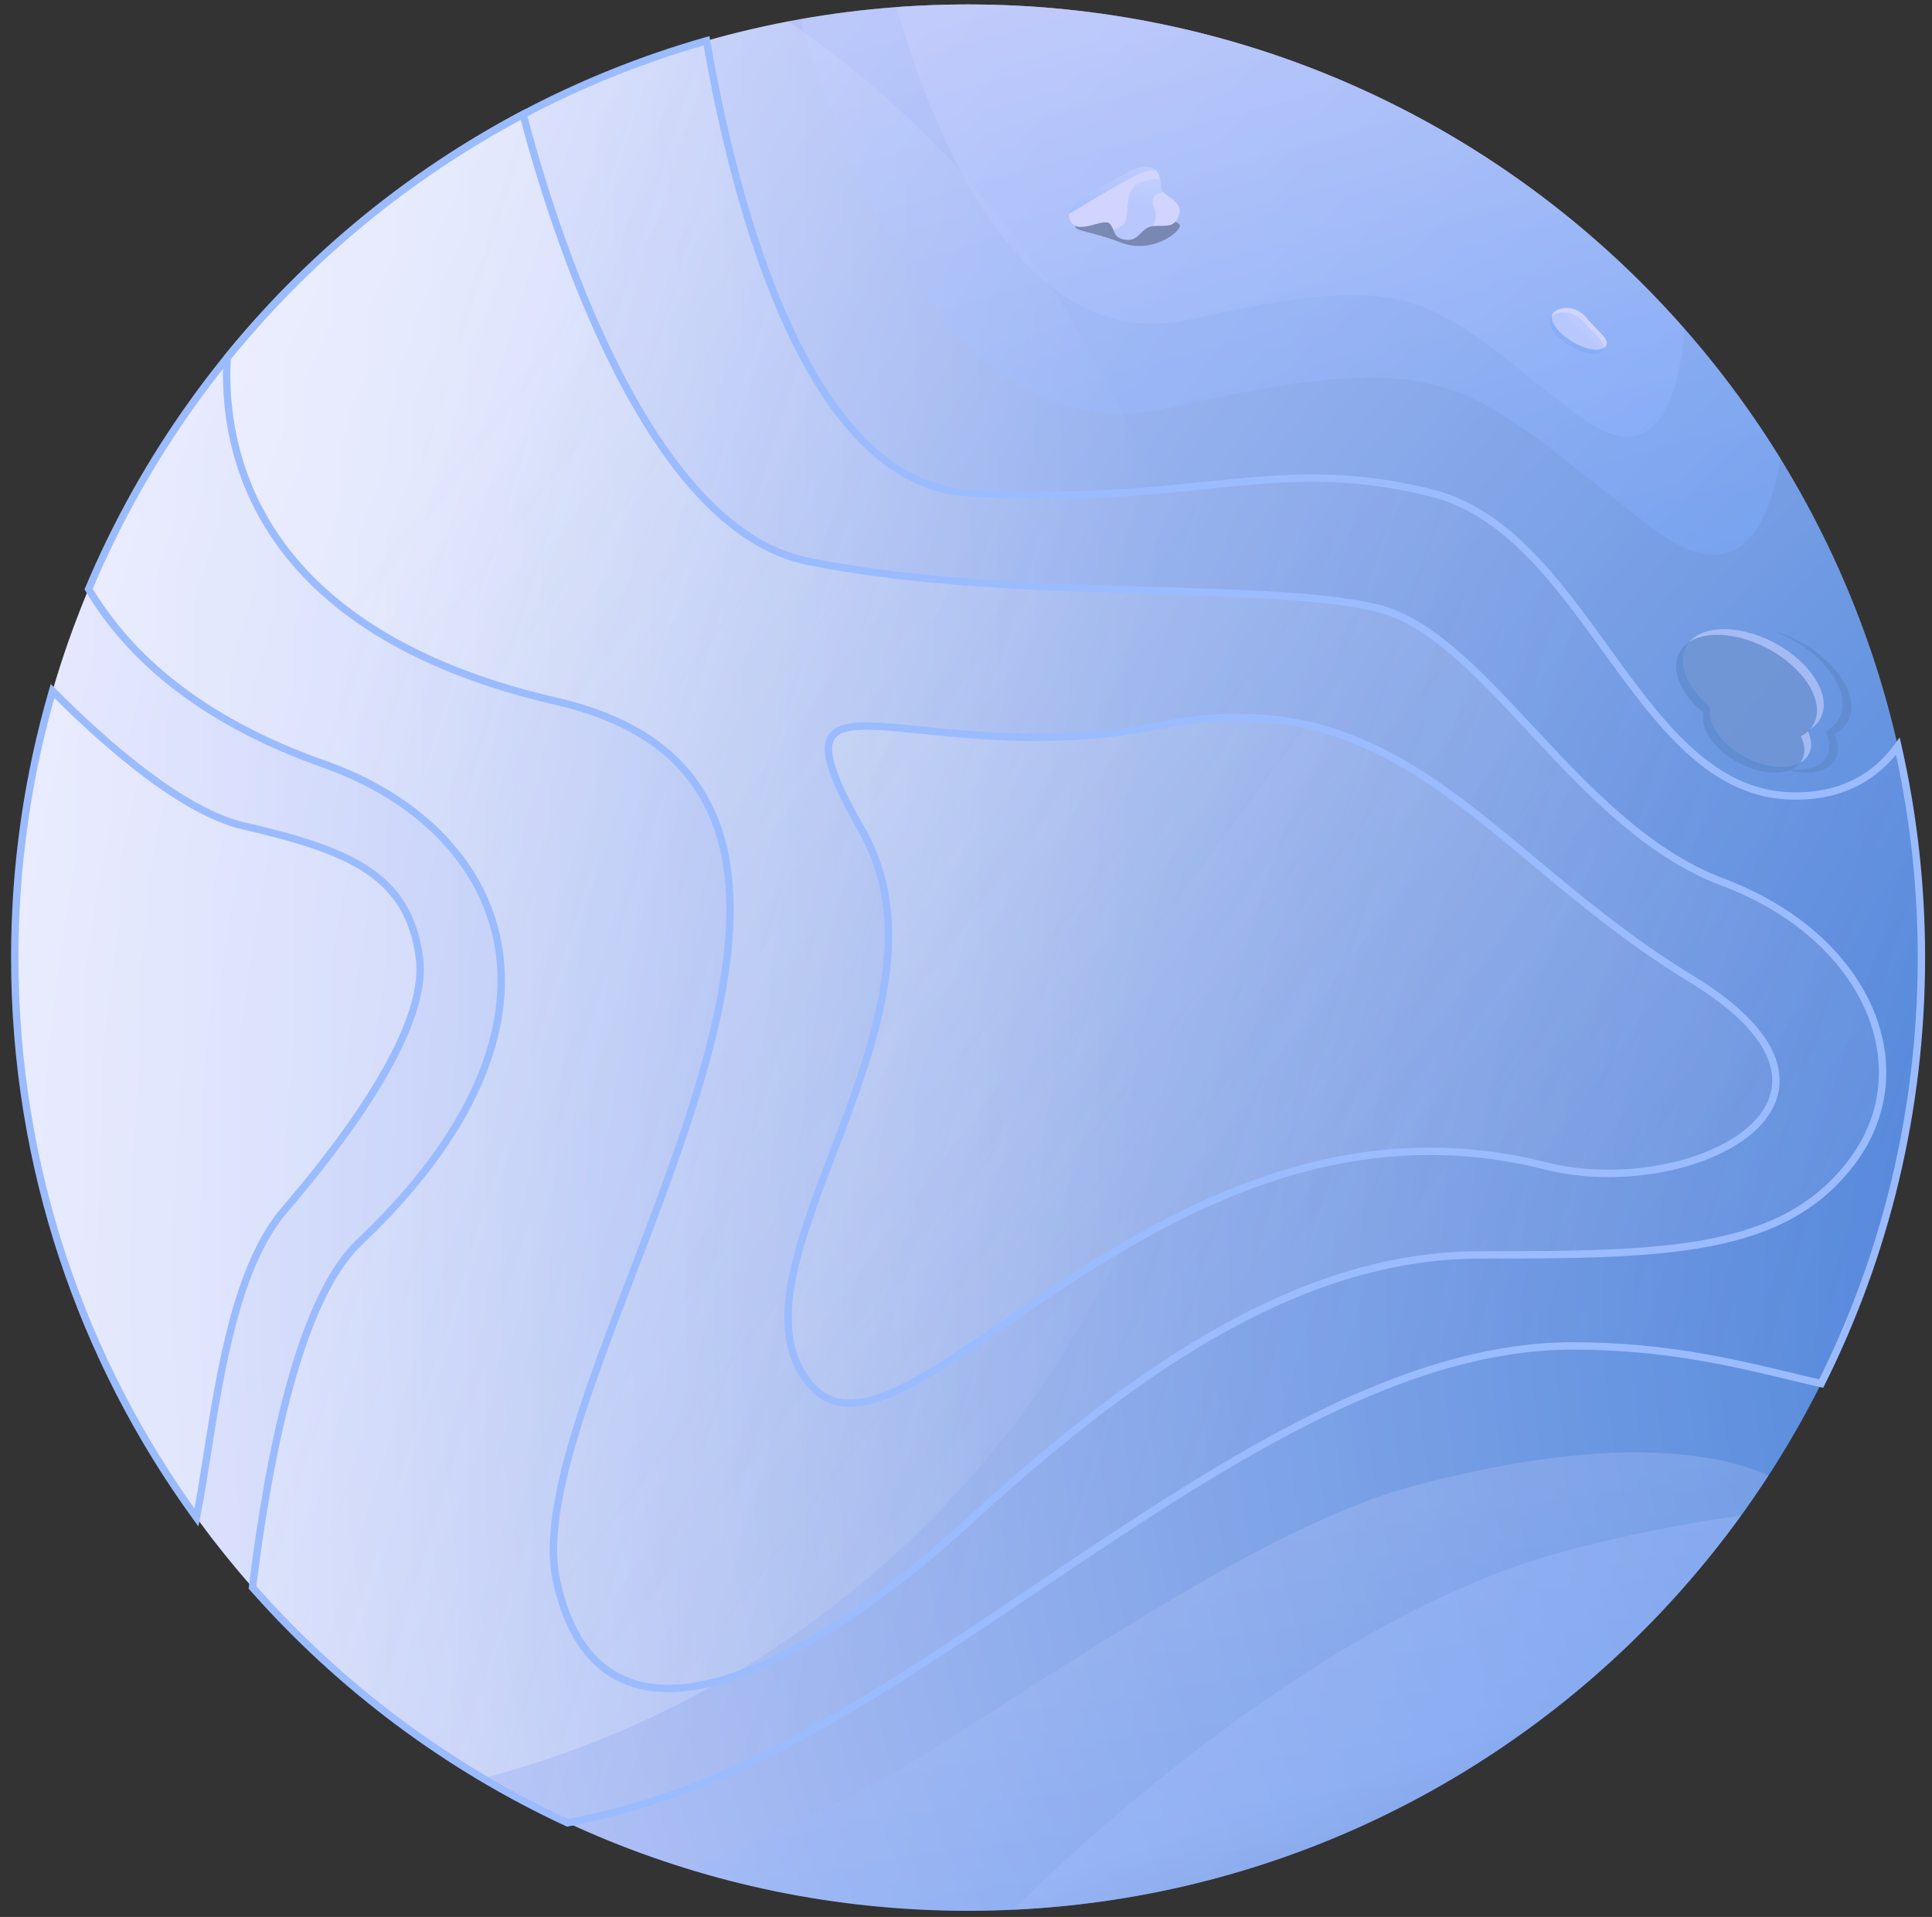 <svg width="131" height="130" viewBox="0 0 131 130" fill="none" xmlns="http://www.w3.org/2000/svg">
<rect x="0" y="0" width="131" height="130" fill="#333333" stroke="none"/>
<path d="M65.641 129.584C101.342 129.584 130.282 100.643 130.282 64.942C130.282 29.242 101.342 0.301 65.641 0.301C29.941 0.301 1 29.242 1 64.942C1 100.643 29.941 129.584 65.641 129.584Z" fill="url(#paint0_radial_231_10169)"/>
<path opacity="0.477" fill-rule="evenodd" clip-rule="evenodd" d="M53.452 1.449C23.579 7.15 1 33.409 1 64.943C1 88.629 13.74 109.34 32.741 120.597C61.3 113.153 82.379 87.186 82.379 56.296C82.379 33.52 70.92 13.421 53.452 1.449Z" fill="url(#paint1_linear_231_10169)"/>
<path fill-rule="evenodd" clip-rule="evenodd" d="M13.317 102.907C13.572 101.642 13.805 100.17 14.054 98.592C14.953 92.896 16.072 85.813 19.267 82.082C25.72 74.547 28.913 68.65 28.443 64.989C27.719 59.357 23.772 57.689 16.512 56.007C12.416 55.059 7.271 50.584 3.562 46.863C1.894 52.6 1 58.667 1 64.942C1 79.129 5.57 92.247 13.317 102.907Z" fill="#FDFEFF" fill-opacity="0.192"/>
<path d="M14.054 98.592L13.807 98.553L14.054 98.592ZM13.317 102.907L13.115 103.054L13.45 103.514L13.562 102.956L13.317 102.907ZM19.267 82.082L19.457 82.244L19.267 82.082ZM28.443 64.989L28.691 64.957L28.443 64.989ZM16.512 56.007L16.455 56.251L16.512 56.007ZM3.562 46.863L3.74 46.686L3.441 46.386L3.322 46.793L3.562 46.863ZM13.807 98.553C13.558 100.133 13.326 101.599 13.072 102.857L13.562 102.956C13.819 101.686 14.052 100.208 14.301 98.631L13.807 98.553ZM19.078 81.919C17.443 83.828 16.352 86.576 15.558 89.536C14.763 92.5 14.256 95.708 13.807 98.553L14.301 98.631C14.751 95.781 15.254 92.599 16.041 89.665C16.829 86.727 17.896 84.067 19.457 82.244L19.078 81.919ZM28.195 65.021C28.42 66.772 27.77 69.104 26.231 71.964C24.697 74.816 22.298 78.159 19.078 81.919L19.457 82.244C22.69 78.469 25.114 75.096 26.671 72.201C28.225 69.314 28.936 66.867 28.691 64.957L28.195 65.021ZM16.455 56.251C20.087 57.092 22.847 57.922 24.789 59.224C26.71 60.513 27.841 62.272 28.195 65.021L28.691 64.957C28.32 62.075 27.116 60.183 25.068 58.809C23.04 57.449 20.196 56.604 16.568 55.764L16.455 56.251ZM3.385 47.039C5.244 48.904 7.467 50.962 9.742 52.675C12.011 54.383 14.355 55.765 16.455 56.251L16.568 55.764C14.572 55.302 12.296 53.972 10.042 52.275C7.793 50.583 5.589 48.542 3.74 46.686L3.385 47.039ZM3.322 46.793C1.648 52.553 0.75 58.643 0.75 64.942H1.25C1.25 58.691 2.141 52.647 3.802 46.932L3.322 46.793ZM0.75 64.942C0.75 79.183 5.337 92.353 13.115 103.054L13.52 102.76C5.802 92.141 1.25 79.074 1.25 64.942H0.75Z" fill="#9BBBFF"/>
<path fill-rule="evenodd" clip-rule="evenodd" d="M17.12 107.654C18.233 98.566 20.354 88.043 24.343 84.267C40.226 69.233 34.384 56.198 22 51.83C13.568 48.857 8.714 44.498 6.01 39.947C13.544 21.994 28.948 8.162 47.906 2.765C49.818 13.829 54.681 32.75 65.641 33.424C72.642 33.855 77.526 33.353 81.765 32.918C86.925 32.389 91.128 31.957 97.029 33.424C102.138 34.694 105.54 39.402 108.857 43.992C112.518 49.06 116.077 53.984 121.715 53.984C125.079 53.984 127.267 52.559 128.686 50.601C129.731 55.214 130.282 60.014 130.282 64.943C130.282 75.324 127.835 85.134 123.486 93.826C122.795 93.672 122.077 93.499 121.326 93.319C117.49 92.399 112.807 91.275 106.646 91.275C94.667 91.275 82.397 99.535 70.24 107.719C63.641 112.162 57.075 116.582 50.606 119.647C46.397 121.641 42.297 122.885 38.478 123.617C30.284 119.817 23.02 114.351 17.12 107.654Z" fill="url(#paint2_linear_231_10169)"/>
<path d="M17.12 107.654L16.872 107.624L16.858 107.735L16.932 107.819L17.12 107.654ZM24.343 84.267L24.515 84.449L24.343 84.267ZM22 51.83L22.083 51.594L22 51.83ZM6.01 39.947L5.78 39.85L5.731 39.966L5.795 40.074L6.01 39.947ZM47.906 2.765L48.152 2.722L48.105 2.448L47.838 2.524L47.906 2.765ZM65.641 33.424L65.626 33.674L65.641 33.424ZM81.765 32.918L81.739 32.67L81.765 32.918ZM97.029 33.424L96.969 33.667L97.029 33.424ZM108.857 43.992L108.654 44.139L108.857 43.992ZM128.686 50.601L128.93 50.546L128.808 50.007L128.484 50.455L128.686 50.601ZM123.486 93.826L123.432 94.07L123.622 94.113L123.71 93.938L123.486 93.826ZM121.326 93.319L121.267 93.562L121.326 93.319ZM70.24 107.719L70.1 107.512L70.24 107.719ZM50.606 119.647L50.713 119.873L50.606 119.647ZM38.478 123.617L38.373 123.843L38.446 123.877L38.525 123.862L38.478 123.617ZM17.368 107.685C17.924 103.146 18.731 98.257 19.894 94.035C21.061 89.799 22.575 86.285 24.515 84.449L24.171 84.086C22.122 86.025 20.581 89.66 19.412 93.902C18.239 98.158 17.429 103.074 16.872 107.624L17.368 107.685ZM24.515 84.449C32.489 76.901 35.062 69.804 34.018 64.005C32.974 58.206 28.332 53.798 22.083 51.594L21.916 52.066C28.052 54.23 32.523 58.523 33.526 64.093C34.528 69.662 32.08 76.6 24.171 84.086L24.515 84.449ZM22.083 51.594C13.698 48.638 8.894 44.313 6.225 39.819L5.795 40.074C8.533 44.684 13.438 49.076 21.916 52.066L22.083 51.594ZM47.838 2.524C28.806 7.942 13.343 21.828 5.78 39.85L6.241 40.043C13.746 22.161 29.091 8.381 47.974 3.005L47.838 2.524ZM47.66 2.807C48.617 8.346 50.315 15.868 53.153 22.095C55.981 28.3 59.993 33.328 65.626 33.674L65.656 33.175C60.329 32.847 56.429 28.077 53.608 21.887C50.797 15.719 49.107 8.247 48.152 2.722L47.66 2.807ZM65.626 33.674C72.648 34.106 77.549 33.602 81.79 33.167L81.739 32.67C77.503 33.105 72.636 33.604 65.656 33.175L65.626 33.674ZM81.79 33.167C86.948 32.638 91.114 32.211 96.969 33.667L97.09 33.182C91.143 31.703 86.901 32.14 81.739 32.67L81.79 33.167ZM96.969 33.667C99.464 34.287 101.553 35.749 103.438 37.64C105.325 39.533 106.993 41.84 108.654 44.139L109.059 43.846C107.403 41.554 105.712 39.213 103.792 37.287C101.87 35.358 99.704 33.831 97.09 33.182L96.969 33.667ZM108.654 44.139C110.481 46.667 112.301 49.188 114.377 51.074C116.458 52.965 118.814 54.234 121.715 54.234V53.734C118.978 53.734 116.736 52.542 114.713 50.704C112.684 48.86 110.894 46.385 109.059 43.846L108.654 44.139ZM121.715 54.234C125.164 54.234 127.425 52.767 128.888 50.748L128.484 50.455C127.109 52.351 124.995 53.734 121.715 53.734V54.234ZM130.532 64.943C130.532 59.995 129.979 55.177 128.93 50.546L128.442 50.657C129.483 55.251 130.032 60.033 130.032 64.943H130.532ZM123.71 93.938C128.076 85.212 130.532 75.364 130.532 64.943H130.032C130.032 75.284 127.595 85.056 123.263 93.715L123.71 93.938ZM123.541 93.583C122.852 93.428 122.135 93.256 121.384 93.076L121.267 93.562C122.018 93.743 122.739 93.915 123.432 94.07L123.541 93.583ZM121.384 93.076C117.546 92.155 112.839 91.025 106.646 91.025V91.525C112.776 91.525 117.434 92.642 121.267 93.562L121.384 93.076ZM106.646 91.025C100.601 91.025 94.498 93.109 88.397 96.205C82.296 99.302 76.176 103.422 70.1 107.512L70.379 107.927C76.461 103.833 82.555 99.731 88.623 96.651C94.691 93.572 100.713 91.525 106.646 91.525V91.025ZM70.1 107.512C63.497 111.957 56.948 116.365 50.499 119.421L50.713 119.873C57.202 116.798 63.784 112.366 70.379 107.927L70.1 107.512ZM50.499 119.421C46.31 121.406 42.231 122.643 38.431 123.371L38.525 123.862C42.363 123.127 46.483 121.877 50.713 119.873L50.499 119.421ZM16.932 107.819C22.855 114.542 30.147 120.029 38.373 123.843L38.583 123.39C30.421 119.605 23.184 114.16 17.308 107.489L16.932 107.819Z" fill="#9BBBFF"/>
<path fill-rule="evenodd" clip-rule="evenodd" d="M15.397 24.27C15.068 30.442 17.143 42.825 37.73 47.562C56.09 51.786 49.005 70.328 42.855 86.423C39.656 94.795 36.71 102.506 37.73 107.194C40.712 120.895 55.099 112.876 65.641 103.218C76.184 93.559 87.668 85.105 100.34 85.105C113.013 85.105 120.981 84.981 125.632 78.708C130.282 72.434 126.715 63.549 116.777 59.806C111.647 57.873 107.55 53.478 103.771 49.426C100.231 45.629 96.971 42.132 93.406 41.246C90.064 40.415 84.56 40.246 78.291 40.053C70.731 39.821 62.059 39.555 54.729 38.053C43.761 35.806 37.416 15.192 35.469 7.76C27.707 11.864 20.882 17.502 15.397 24.27Z" fill="url(#paint3_linear_231_10169)"/>
<path d="M37.73 47.562L37.786 47.318L37.73 47.562ZM15.397 24.27L15.203 24.112L15.152 24.175L15.147 24.256L15.397 24.27ZM42.855 86.423L42.622 86.334L42.855 86.423ZM37.73 107.194L37.975 107.141L37.73 107.194ZM65.641 103.218L65.472 103.033L65.641 103.218ZM125.632 78.708L125.431 78.559L125.632 78.708ZM116.777 59.806L116.866 59.572L116.777 59.806ZM103.771 49.426L103.589 49.596L103.771 49.426ZM93.406 41.246L93.466 41.003L93.406 41.246ZM78.291 40.053L78.283 40.303L78.291 40.053ZM54.729 38.053L54.679 38.298L54.729 38.053ZM35.469 7.76L35.711 7.697L35.631 7.392L35.352 7.539L35.469 7.76ZM37.786 47.318C27.539 44.961 21.934 40.709 18.927 36.313C15.916 31.913 15.484 27.335 15.647 24.283L15.147 24.256C14.981 27.377 15.422 32.077 18.514 36.596C21.608 41.118 27.335 45.427 37.674 47.805L37.786 47.318ZM43.089 86.512C46.159 78.478 49.487 69.775 49.734 62.549C49.858 58.929 49.21 55.652 47.346 53.008C45.48 50.362 42.42 48.384 37.786 47.318L37.674 47.805C42.221 48.852 45.16 50.776 46.937 53.297C48.717 55.821 49.356 58.977 49.234 62.532C48.991 69.657 45.702 78.272 42.622 86.334L43.089 86.512ZM37.975 107.141C37.479 104.861 37.944 101.814 38.951 98.258C39.956 94.711 41.488 90.701 43.089 86.512L42.622 86.334C41.024 90.517 39.483 94.549 38.47 98.122C37.46 101.687 36.962 104.838 37.486 107.247L37.975 107.141ZM65.472 103.033C60.208 107.856 54.011 112.242 48.782 113.725C46.17 114.466 43.837 114.472 41.984 113.49C40.137 112.512 38.71 110.522 37.975 107.141L37.486 107.247C38.241 110.717 39.73 112.862 41.75 113.932C43.762 114.999 46.243 114.965 48.919 114.206C54.264 112.691 60.532 108.238 65.81 103.402L65.472 103.033ZM100.34 84.855C87.562 84.855 76.013 93.376 65.472 103.033L65.81 103.402C76.354 93.742 87.773 85.355 100.34 85.355V84.855ZM125.431 78.559C123.153 81.631 120.062 83.207 115.946 84.014C111.818 84.823 106.684 84.855 100.34 84.855V85.355C106.67 85.355 111.856 85.325 116.042 84.504C120.241 83.681 123.459 82.058 125.832 78.857L125.431 78.559ZM116.689 60.04C121.608 61.892 124.926 65.008 126.447 68.41C127.965 71.807 127.699 75.5 125.431 78.559L125.832 78.857C128.215 75.642 128.49 71.756 126.903 68.206C125.318 64.661 121.884 61.462 116.866 59.572L116.689 60.04ZM103.589 49.596C107.357 53.639 111.494 58.083 116.689 60.04L116.866 59.572C111.8 57.664 107.742 53.318 103.954 49.255L103.589 49.596ZM93.345 41.488C95.073 41.918 96.744 42.985 98.435 44.434C100.126 45.883 101.816 47.695 103.589 49.596L103.954 49.255C102.186 47.359 100.476 45.525 98.761 44.054C97.045 42.584 95.304 41.46 93.466 41.003L93.345 41.488ZM78.283 40.303C84.566 40.496 90.037 40.666 93.345 41.488L93.466 41.003C90.092 40.164 84.553 39.996 78.299 39.803L78.283 40.303ZM54.679 38.298C62.034 39.805 70.729 40.071 78.283 40.303L78.299 39.803C70.733 39.571 62.084 39.305 54.779 37.808L54.679 38.298ZM35.227 7.824C36.202 11.546 38.281 18.577 41.493 24.963C43.099 28.156 44.993 31.198 47.182 33.586C49.37 35.973 51.867 37.722 54.679 38.298L54.779 37.808C52.107 37.261 49.698 35.59 47.551 33.248C45.404 30.906 43.534 27.909 41.939 24.738C38.75 18.398 36.682 11.406 35.711 7.697L35.227 7.824ZM35.352 7.539C27.561 11.659 20.709 17.318 15.203 24.112L15.591 24.427C21.055 17.685 27.854 12.069 35.586 7.981L35.352 7.539Z" fill="#9BBBFF"/>
<path opacity="0.395" fill-rule="evenodd" clip-rule="evenodd" d="M120.728 31.103C109.351 12.623 88.935 0.301 65.641 0.301C61.757 0.301 57.953 0.644 54.258 1.3C57.346 12.034 64.878 30.868 79.143 27.674C96.742 23.734 98.855 25.41 108.11 32.749C109.25 33.654 110.499 34.644 111.898 35.72C117.441 39.984 119.815 36.456 120.728 31.103Z" fill="url(#paint4_linear_231_10169)"/>
<path opacity="0.395" fill-rule="evenodd" clip-rule="evenodd" d="M114.224 22.301C102.377 8.814 85.003 0.301 65.641 0.301C64.011 0.301 62.395 0.362 60.795 0.48C63.247 9.048 69.271 24.227 80.716 21.663C94.786 18.512 96.475 19.852 103.874 25.722C104.786 26.445 105.784 27.236 106.902 28.097C112.029 32.041 113.765 27.647 114.224 22.301Z" fill="url(#paint5_linear_231_10169)"/>
<path opacity="0.213" fill-rule="evenodd" clip-rule="evenodd" d="M119.911 100.075C108.39 117.835 88.388 129.584 65.641 129.584C59.087 129.584 52.761 128.608 46.8 126.795C51.097 124.922 58.571 121.578 61.481 119.748C63.519 118.465 65.529 117.183 67.505 115.921C78.217 109.082 87.96 102.862 96.028 100.724C110.45 96.902 117.414 98.905 119.911 100.075Z" fill="url(#paint6_linear_231_10169)"/>
<path opacity="0.343" fill-rule="evenodd" clip-rule="evenodd" d="M118.056 102.782C114.526 103.26 110.544 104.018 106.157 105.181C89.175 109.68 72.054 126.175 68.72 129.512C89.022 128.56 106.875 118.242 118.056 102.782Z" fill="url(#paint7_linear_231_10169)"/>
<path opacity="0.564" d="M120.316 43.596C122.832 44.934 124.23 47.225 123.439 48.713C123.248 49.072 122.947 49.352 122.565 49.55C122.843 50.123 122.89 50.691 122.646 51.15C122.078 52.219 120.147 52.304 118.335 51.34C116.694 50.468 115.712 49.036 115.961 47.98C114.424 46.676 113.71 45.028 114.327 43.868C115.118 42.38 117.799 42.258 120.316 43.596Z" fill="#D0D4FF"/>
<path d="M119.859 43.982C122.376 45.319 123.774 47.611 122.983 49.099C122.792 49.458 122.491 49.737 122.109 49.936C122.387 50.509 122.434 51.076 122.19 51.536C121.621 52.605 119.691 52.69 117.878 51.726C116.238 50.854 115.256 49.422 115.505 48.366C113.968 47.062 113.254 45.414 113.871 44.254C114.662 42.765 117.343 42.644 119.859 43.982Z" fill="#5E8ACD" fill-opacity="0.743"/>
<path d="M121.976 43.487C124.648 44.908 126.136 47.335 125.299 48.908C125.097 49.288 124.778 49.583 124.373 49.792C124.669 50.4 124.721 51 124.462 51.486C123.943 52.462 122.343 52.659 120.675 52.033C122.117 52.413 123.414 52.158 123.871 51.297C124.13 50.811 124.078 50.211 123.782 49.604C124.187 49.394 124.506 49.099 124.708 48.719C125.545 47.146 124.057 44.719 121.385 43.298C120.986 43.087 120.584 42.909 120.185 42.766C120.775 42.93 121.379 43.17 121.976 43.487Z" fill="#5E8ACD" fill-opacity="0.743"/>
<path d="M76.009 16.45C78.165 17.268 80.007 15.707 80.007 15.324C80.007 14.941 78.417 14.63 76.456 14.63C74.495 14.63 72.905 14.941 72.905 15.324C72.905 15.707 73.854 15.632 76.009 16.45Z" fill="black" fill-opacity="0.288"/>
<path d="M72.546 14.926C73.031 16.067 74.872 14.677 75.27 15.194C75.668 15.712 75.467 16.153 76.365 16.261C77.264 16.369 77.352 15.384 78.236 15.33C79.12 15.276 79.643 15.477 79.951 14.551C80.259 13.625 78.835 13.241 78.763 12.867C78.69 12.492 78.718 11.521 78.093 11.376C77.467 11.231 77.214 11.249 75.787 12.091C74.36 12.933 72.06 13.784 72.546 14.926Z" fill="#D0D4FF"/>
<path opacity="0.395" d="M75.728 12.126L75.993 11.97C77.241 11.247 77.499 11.238 78.093 11.376C78.231 11.408 78.337 11.48 78.42 11.577C78.076 11.537 77.703 11.598 77.3 11.761L77.236 11.788C76.666 12.039 75.084 12.944 72.489 14.504C72.629 13.583 74.482 12.849 75.728 12.126Z" fill="url(#paint8_linear_231_10169)"/>
<path opacity="0.213" d="M78.656 12.124L78.659 12.139C78.718 12.416 78.73 12.7 78.763 12.867C78.774 12.923 78.816 12.98 78.879 13.04C78.546 13.088 78.335 13.192 78.246 13.351C77.957 13.874 78.481 14.159 78.362 14.754C78.333 14.902 78.262 15.097 78.15 15.338C77.345 15.449 77.234 16.365 76.365 16.261C75.699 16.181 75.638 15.917 75.488 15.575C75.828 15.464 76.07 15.33 76.214 15.171C76.628 14.714 76.193 13.07 77.058 12.529C77.46 12.278 77.993 12.143 78.656 12.124Z" fill="url(#paint9_linear_231_10169)"/>
<path d="M106.604 23.169C107.603 23.768 108.629 23.892 108.898 23.446C109.166 22.999 108.357 22.513 107.576 21.552C106.795 20.59 105.551 20.828 105.283 21.274C105.015 21.721 105.606 22.569 106.604 23.169Z" fill="#D0D4FF"/>
<path opacity="0.213" d="M106.433 23.454C107.431 24.054 108.458 24.178 108.726 23.731C108.995 23.285 108.203 22.77 107.405 21.837C106.607 20.904 105.38 21.113 105.112 21.559C104.843 22.006 105.435 22.854 106.433 23.454Z" fill="url(#paint10_linear_231_10169)"/>
<path fill-rule="evenodd" clip-rule="evenodd" d="M54.887 93.834C61.258 101.598 78.612 72.443 104.797 79.066C114.544 81.532 128.374 74.707 114.654 66.368C100.934 58.028 95.129 45.914 78.612 49.206C62.095 52.498 51.232 43.702 58.437 56.296C65.641 68.89 48.517 86.071 54.887 93.834Z" fill="url(#paint11_linear_231_10169)" stroke="#9BBBFF" stroke-width="0.5"/>
<defs>
<radialGradient id="paint0_radial_231_10169" cx="0" cy="0" r="1" gradientUnits="userSpaceOnUse" gradientTransform="translate(175.348 88.825) rotate(-162.22) scale(178.232 176.535)">
<stop stop-color="#2B71CF"/>
<stop offset="1" stop-color="#D0D4FF"/>
</radialGradient>
<linearGradient id="paint1_linear_231_10169" x1="78.338" y1="3.207" x2="3.755" y2="3.207" gradientUnits="userSpaceOnUse">
<stop stop-color="white" stop-opacity="0.01"/>
<stop offset="1" stop-color="white"/>
</linearGradient>
<linearGradient id="paint2_linear_231_10169" x1="6.751" y1="97.652" x2="119.006" y2="132.894" gradientUnits="userSpaceOnUse">
<stop stop-color="white" stop-opacity="0.219"/>
<stop offset="1" stop-color="#5271D6" stop-opacity="0.074"/>
</linearGradient>
<linearGradient id="paint3_linear_231_10169" x1="-28.154" y1="108.22" x2="122.265" y2="221.545" gradientUnits="userSpaceOnUse">
<stop stop-color="white" stop-opacity="0.219"/>
<stop offset="1" stop-color="#5271D6" stop-opacity="0.074"/>
</linearGradient>
<linearGradient id="paint4_linear_231_10169" x1="181.076" y1="45.115" x2="159.104" y2="-33.349" gradientUnits="userSpaceOnUse">
<stop stop-color="#5D9CFF"/>
<stop offset="1" stop-color="#D0D4FF"/>
</linearGradient>
<linearGradient id="paint5_linear_231_10169" x1="177.377" y1="45.097" x2="159.354" y2="-22.945" gradientUnits="userSpaceOnUse">
<stop stop-color="#5D9CFF"/>
<stop offset="1" stop-color="#D0D4FF"/>
</linearGradient>
<linearGradient id="paint6_linear_231_10169" x1="143.765" y1="128.763" x2="138.621" y2="94.848" gradientUnits="userSpaceOnUse">
<stop stop-color="#5D9CFF"/>
<stop offset="1" stop-color="#D0D4FF"/>
</linearGradient>
<linearGradient id="paint7_linear_231_10169" x1="139.694" y1="133.093" x2="131.705" y2="107.799" gradientUnits="userSpaceOnUse">
<stop stop-color="#656776"/>
<stop offset="1" stop-color="#A3BEFF"/>
</linearGradient>
<linearGradient id="paint8_linear_231_10169" x1="76.035" y1="15.1" x2="77.423" y2="8.773" gradientUnits="userSpaceOnUse">
<stop stop-color="#5D9CFF"/>
<stop offset="1" stop-color="#D0D4FF"/>
</linearGradient>
<linearGradient id="paint9_linear_231_10169" x1="81.283" y1="14.783" x2="82.251" y2="10.518" gradientUnits="userSpaceOnUse">
<stop stop-color="#5D9CFF"/>
<stop offset="1" stop-color="#D0D4FF"/>
</linearGradient>
<linearGradient id="paint10_linear_231_10169" x1="110.317" y1="25.438" x2="112.013" y2="23.618" gradientUnits="userSpaceOnUse">
<stop stop-color="#5D9CFF"/>
<stop offset="1" stop-color="#D0D4FF"/>
</linearGradient>
<linearGradient id="paint11_linear_231_10169" x1="1.273" y1="106.633" x2="107.204" y2="183.81" gradientUnits="userSpaceOnUse">
<stop stop-color="white" stop-opacity="0.219"/>
<stop offset="1" stop-color="#5271D6" stop-opacity="0.074"/>
</linearGradient>
</defs>
</svg>

